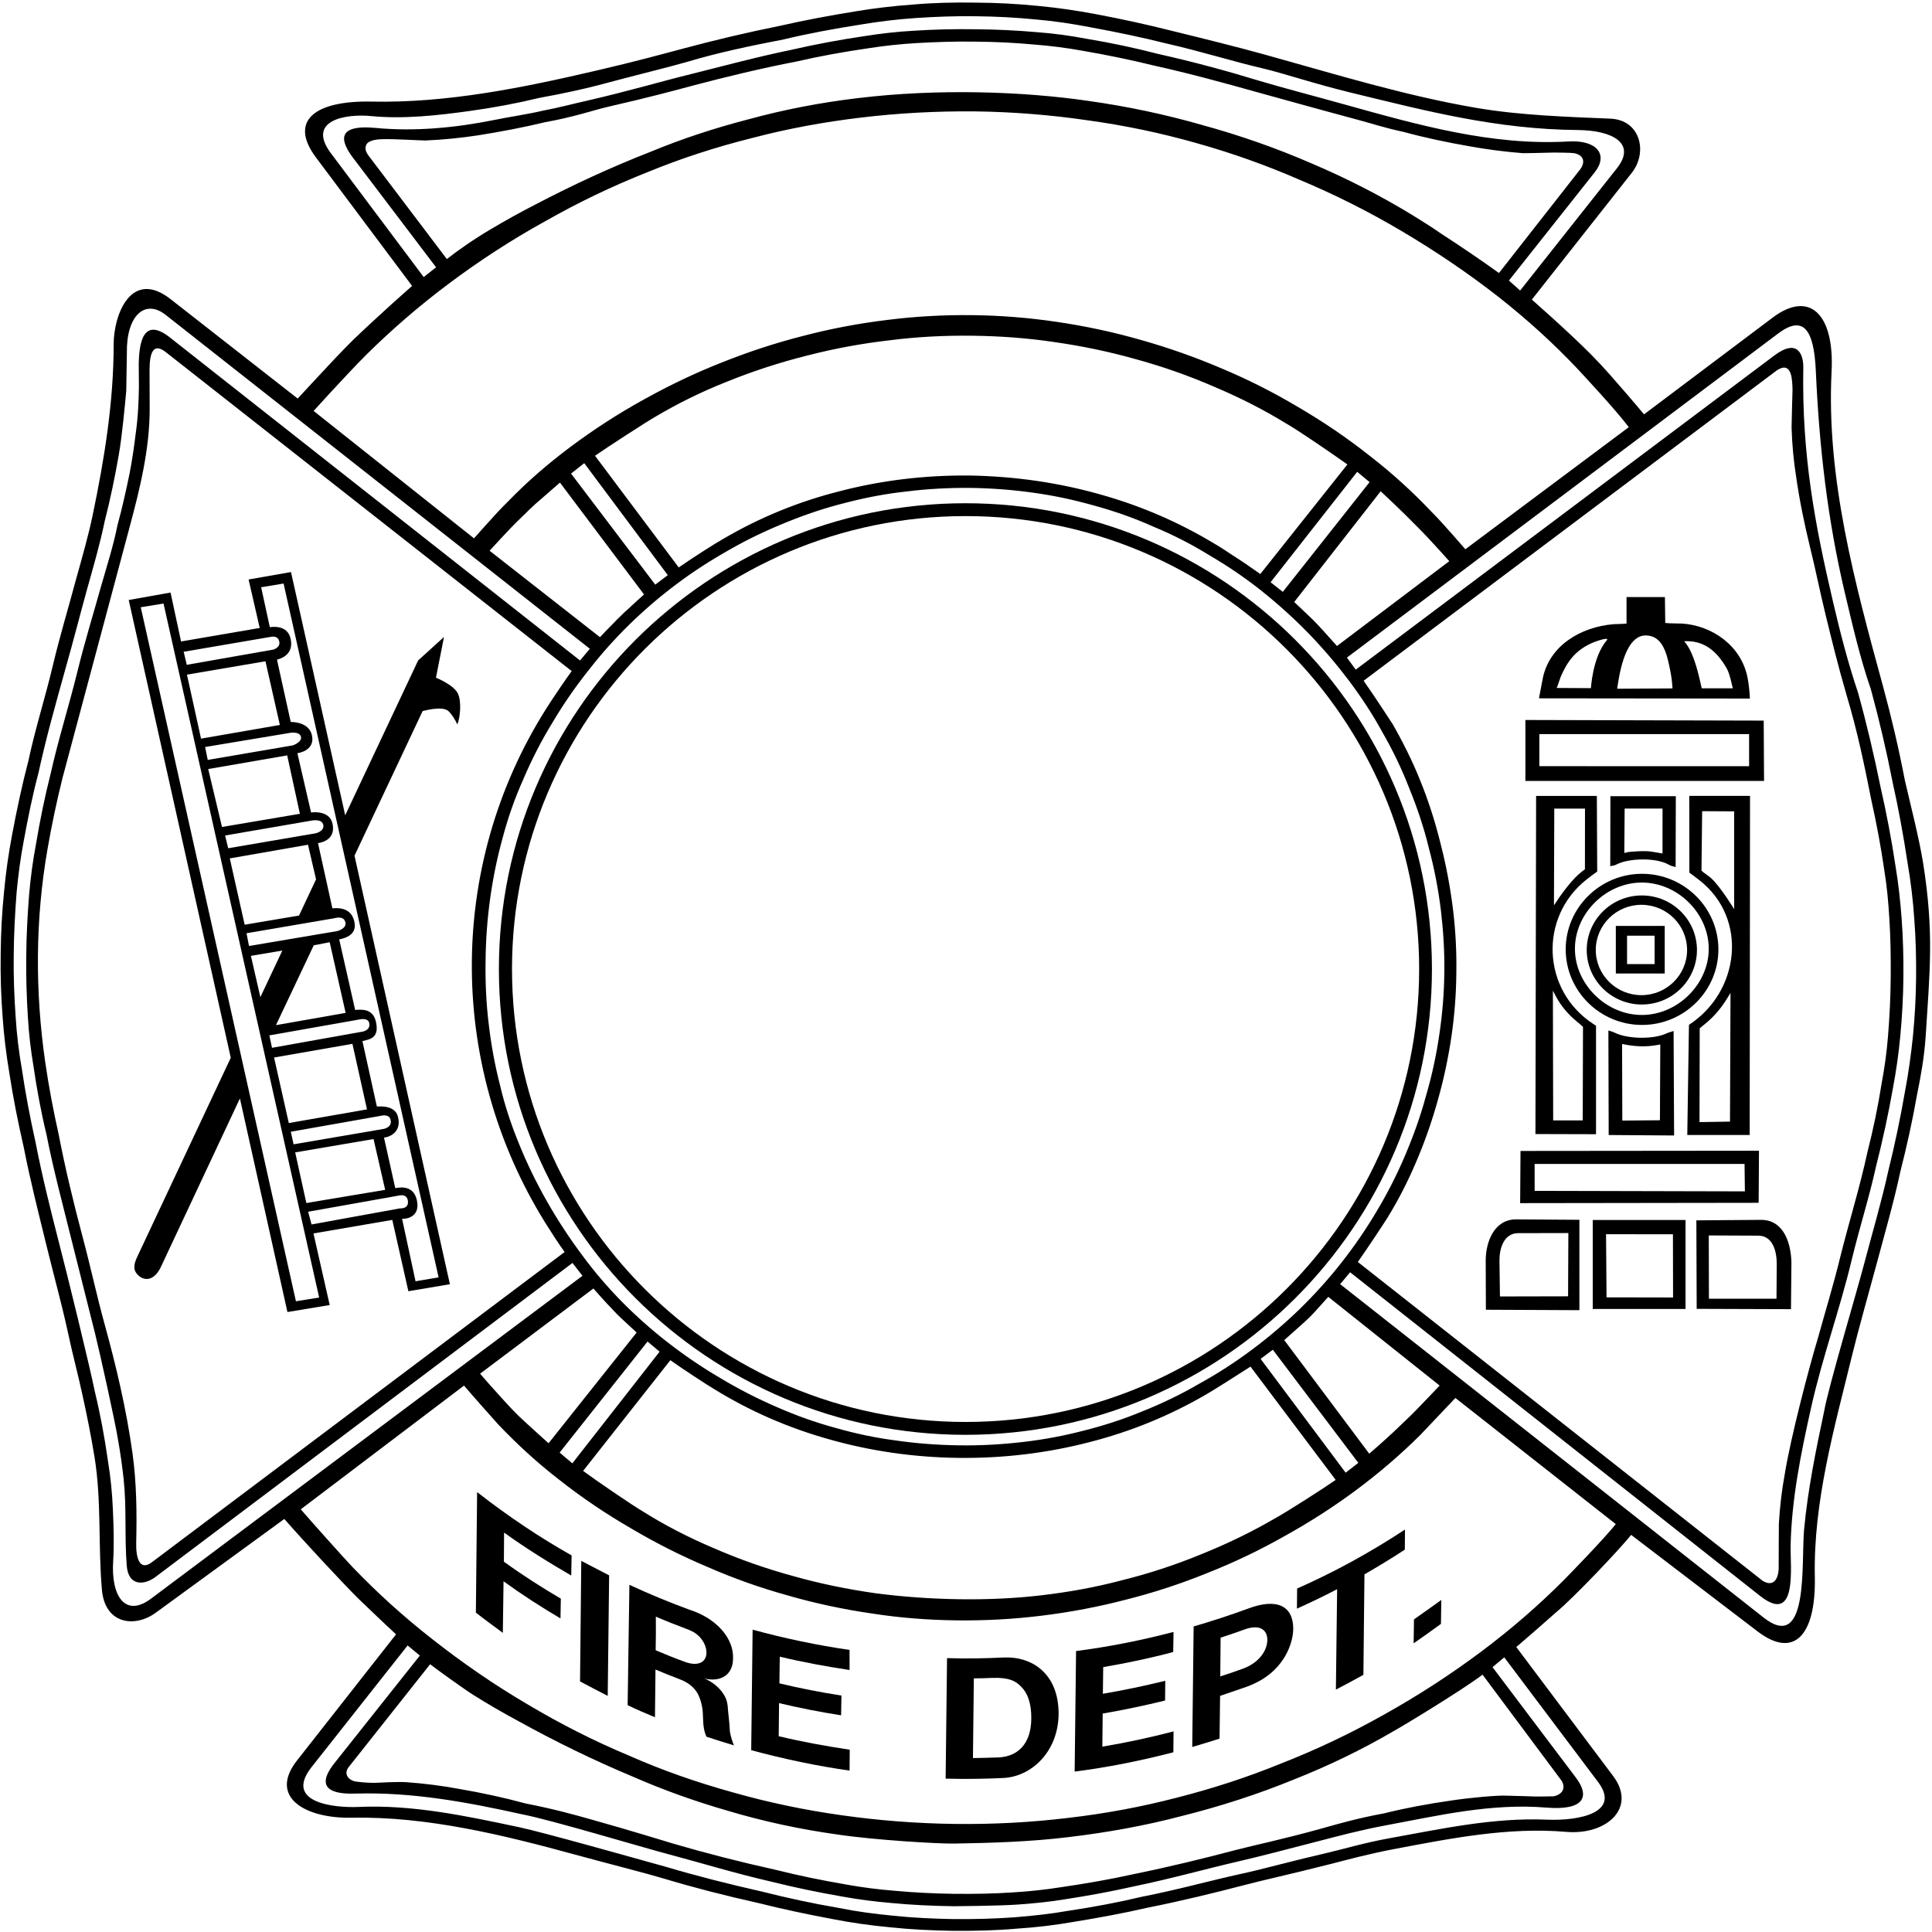 <?xml version="1.0" encoding="UTF-8"?>
<svg xmlns="http://www.w3.org/2000/svg" xmlns:xlink="http://www.w3.org/1999/xlink" width="551pt" height="551pt" viewBox="0 0 551 551" version="1.1">
<g id="surface1">
<path style=" stroke:none;fill-rule:nonzero;fill:rgb(0%,0%,0%);fill-opacity:1;" d="M 548.488 246.25 C 547.301 238.914 544.91 229.711 543.246 222.473 C 541.508 213.441 539.441 204.562 537.012 195.664 C 529.039 166.465 520.812 136.484 522.363 105.91 C 523.188 89.508 516.051 82.688 505.57 90.574 L 468.871 118.172 C 465.621 114.273 462.273 110.418 458.93 106.617 C 455.562 102.797 451.949 99.227 448.238 95.75 C 444.527 92.273 440.723 88.84 436.879 85.438 L 465.395 49.27 C 469.965 43.484 467.918 34.184 459.254 33.84 C 447.242 33.324 433.645 32.926 421.023 30.766 C 400.582 27.27 380.73 21.121 360.766 15.586 C 352.504 13.293 344.125 11.23 333.57 8.633 C 326.973 6.973 319.914 5.426 312.305 3.992 C 307.18 3.039 301.766 2.219 296.219 1.703 C 290.406 1.109 284.438 0.785 278.262 0.746 C 272.16 0.652 266.156 0.785 260.344 1.301 C 254.738 1.703 249.289 2.352 244.164 3.211 C 236.457 4.449 229.227 5.824 222.57 7.336 C 212.723 9.32 203.602 11.516 195.359 13.715 C 188.438 15.547 182.066 17.34 170.094 20.129 C 149.039 25.035 127.484 29.43 105.973 28.973 C 89.773 28.645 82.277 34.434 90.117 44.914 L 117.523 81.543 C 113.715 84.887 109.969 88.285 106.258 91.723 C 104.363 93.461 102.586 95.16 100.715 96.934 C 98.914 98.73 97.137 100.562 95.395 102.395 C 91.855 106.16 88.379 109.922 84.898 113.664 L 48.637 85.305 C 37.469 76.578 32.418 89.66 32.418 98.176 C 32.418 114.637 29.781 130.906 26.414 146.984 C 25.172 152.906 23.488 158.77 21.824 164.727 C 19.492 173.434 17.062 181.418 15.094 189.703 C 12.93 198.871 10.062 207.715 8.133 216.84 C 6.297 223.848 4.785 230.953 3.445 238.094 C 2.453 243.367 1.668 248.73 1.172 254.191 C 0.559 260.055 0.254 266.051 0.195 272.066 C 0.102 278.16 0.293 284.117 0.75 290.074 C 1.113 295.48 1.801 300.848 2.68 306.117 C 3.773 313.258 5.188 320.324 6.793 327.293 C 8.59 336.555 10.926 345.664 13.16 354.832 C 15.457 364.227 17.484 371.387 19.32 379.77 C 20.602 385.902 22.285 392.09 23.527 397.875 C 24.809 403.738 25.992 409.602 26.969 415.613 C 28.996 428.121 27.945 440.879 29.074 453.465 C 29.953 463.223 38.445 464.293 44.371 459.977 L 81.09 433.203 C 86.605 439.527 97.48 451.199 101.992 455.719 C 105.664 459.23 109.281 462.727 112.953 466.105 L 84.707 502.082 C 76.539 512.473 86.922 518.676 100.348 518.41 C 121.844 517.988 143.801 523.395 164.09 528.953 C 175.336 532.008 183.676 534.082 189.355 535.77 C 197.559 538.25 206.586 540.582 216.527 542.797 C 223.031 544.438 230.125 545.949 237.797 547.379 C 242.883 548.371 248.293 549.137 253.82 549.652 C 259.691 550.281 265.754 550.57 271.836 550.664 C 277.977 550.703 284.039 550.57 289.852 550.055 C 295.453 549.691 300.809 549.059 305.992 548.145 C 313.508 546.922 320.562 545.621 327.066 544.113 C 337.145 542.109 346.27 539.855 354.566 537.699 C 360.074 536.227 367.398 534.68 379.504 531.605 C 384.133 530.422 390.141 528.762 397.598 527.348 C 413.777 524.293 430.129 521.027 446.652 522.441 C 458.203 523.434 466.883 515.602 460.074 506.531 L 432.441 469.734 C 436.324 466.391 440.188 463.051 443.992 459.652 C 448.637 455.84 461.633 442.18 465.203 437.746 L 501.27 465.285 C 511.617 473.191 517.926 466.469 517.582 449.703 C 517.145 428.16 523.148 407.289 528.215 386.512 C 530.109 378.758 532.711 369.727 535.102 360.848 C 537.473 351.949 540.055 343.105 541.965 334.168 C 543.801 326.969 545.406 319.73 546.688 312.438 C 547.801 306.996 548.754 301.703 549.176 295.844 C 550.418 276.402 551.566 265.859 548.488 246.25 Z M 94.395 43.734 C 87.289 34.277 98.609 32.406 105.758 33.098 C 115.062 34.008 124.734 32.938 134.129 31.629 C 141.004 30.672 147.559 29.434 153.789 27.922 C 160.664 26.684 166.578 25.352 170.426 24.352 C 182.066 21.227 190.227 19.301 196.094 17.609 C 204.344 15.129 213.555 13.156 223.5 11.242 C 230.375 9.586 237.754 8.211 245.684 6.969 C 250.586 6.148 255.812 5.504 261.172 5.145 C 266.719 4.773 272.445 4.547 278.27 4.637 C 284.133 4.684 289.863 5.008 295.41 5.551 C 300.77 6.012 305.859 6.789 310.809 7.746 C 318.691 9.18 325.977 10.734 332.762 12.426 C 342.66 14.68 351.598 17.52 360.031 19.48 C 366.309 20.957 374.469 23.797 385.422 26.457 C 406.688 31.617 426.715 36.895 450.09 37.086 C 459.484 37.176 466.91 40.68 461.137 47.996 L 433.543 82.855 L 430.336 80.016 L 454.809 49.133 C 458.797 44.086 455.406 39.867 447.34 40.344 C 425.477 41.617 404.441 35.633 383.633 29.84 C 372.953 26.863 365.438 24.934 359.066 23.02 C 350.223 20.316 340.645 17.699 330.242 15.367 C 323.871 13.711 317.039 12.246 309.848 11.051 C 305.309 10.184 300.633 9.539 295.773 9.18 C 290.047 8.672 284.18 8.391 278.223 8.344 C 272.266 8.254 266.352 8.391 260.668 8.762 C 255.766 9.031 251.043 9.586 246.461 10.316 C 239.266 11.375 232.48 12.66 226.066 14.129 C 215.617 16.281 206.039 18.895 197.055 21.137 C 188.941 23.109 179.457 25.949 167.492 28.699 C 163.551 29.566 159.383 30.719 154.707 31.586 C 150.535 32.59 145.77 33.23 141.051 34.199 C 129.73 36.488 118.133 37.535 107.18 36.488 C 95.402 35.383 97.328 40.578 100.719 45.055 L 124.367 76.23 L 120.84 79.016 Z M 427.496 77.867 C 422.223 74.07 416.68 70.309 410.949 66.598 C 408.289 64.727 405.449 62.98 402.562 61.191 C 393.578 55.738 384.137 50.883 374.191 46.664 C 364.203 42.309 353.66 38.598 342.57 35.574 C 332.348 32.645 321.578 30.348 310.441 28.785 C 291.758 26.043 267.355 25.246 244.855 27.961 C 233.902 29.25 223.363 31.312 213.324 34.062 C 203.656 36.578 194.441 39.602 185.688 43.23 C 174.184 47.723 163.23 52.809 152.734 58.309 C 148.336 60.547 144.074 62.938 139.996 65.359 C 135.539 67.949 130.289 71.613 127.438 73.883 L 105.027 44.273 C 104.242 43.152 103.977 42.223 104.523 41.168 C 105.305 39.836 108.09 39.703 109.195 39.695 C 111.801 39.57 120.746 40.109 121.434 40.066 C 126.566 39.836 131.562 39.328 136.328 38.598 C 143.02 37.539 149.438 36.301 155.484 34.844 C 163.551 33.414 169.328 31.406 173.27 30.488 C 185.688 27.645 192.195 25.855 198.02 24.301 C 206.91 21.965 216.672 19.574 227.305 17.512 C 233.676 16.043 240.457 14.805 247.699 13.758 C 252.098 13.07 256.68 12.562 261.402 12.289 C 266.855 11.973 272.492 11.781 278.176 11.879 C 283.859 11.918 289.496 12.195 294.949 12.703 C 299.672 13.07 304.254 13.664 308.562 14.445 C 315.805 15.684 322.586 17.102 328.957 18.664 C 339.496 21.004 349.121 23.656 358.105 26.172 C 364.156 27.82 372.543 30.211 387.715 34.293 C 390.969 35.16 395.137 36.535 400.363 37.633 C 406.23 39.242 412.461 40.562 419.062 41.715 C 423.875 42.586 429.008 43.27 434.277 43.684 C 434.918 43.727 443.215 43.504 443.215 43.504 C 443.629 43.504 448.168 43.543 448.902 43.68 C 451.695 44.219 452.195 46.184 450.684 48.273 Z M 99.391 106.43 C 101.039 104.68 102.734 102.898 104.43 101.203 C 111.762 93.961 119.555 87.227 127.805 81.043 C 136.605 74.434 145.816 68.434 155.531 63.074 C 164.789 57.805 174.508 53.129 184.68 49.094 C 194.168 45.195 204.16 41.938 214.609 39.332 C 224.555 36.715 234.91 34.793 245.727 33.512 C 256.133 32.27 266.949 31.672 277.945 31.766 C 288.902 31.902 299.719 32.781 310.027 34.289 C 320.801 35.754 331.156 37.961 341.012 40.75 C 351.367 43.641 361.223 47.172 370.57 51.242 C 380.746 55.508 390.465 60.41 399.676 65.863 C 409.391 71.602 418.648 77.875 427.402 84.699 C 435.379 90.988 442.938 97.812 449.906 105.195 C 451.555 106.98 460.703 116.75 464.527 121.828 L 417.914 156.645 C 415.762 154.176 413.652 151.754 411.453 149.328 C 410.398 148.129 409.254 146.984 408.152 145.844 C 402.746 140.16 396.973 134.891 390.738 130.078 C 384.23 124.902 377.262 120.18 369.93 115.918 C 363.055 111.836 355.812 108.168 348.254 105.012 C 340.918 101.891 333.312 99.184 325.336 96.941 C 317.637 94.734 309.617 92.996 301.184 91.766 C 293.438 90.621 285.418 89.969 277.262 89.879 C 269.055 89.785 261.035 90.242 253.289 91.215 C 244.902 92.223 236.746 93.777 229.047 95.801 C 220.98 97.855 213.371 100.383 206.039 103.309 C 198.293 106.34 190.961 109.871 183.945 113.758 C 176.43 117.883 169.281 122.512 162.496 127.598 C 156.312 132.23 150.488 137.27 145.129 142.77 C 143.938 143.922 142.836 145.109 141.738 146.254 C 139.492 148.688 137.383 151.066 135.184 153.535 L 89.445 117.195 C 92.699 113.574 96.043 110.008 99.391 106.43 Z M 512.277 136.121 C 513.238 142.859 514.617 149.457 516.215 156.059 C 517.594 161.512 519.012 168.613 520.566 174.984 C 522.355 182.316 524.148 189.695 526.711 198.496 C 529.645 208.258 531.75 218.297 533.719 228.285 C 535.191 234.887 536.434 241.488 537.395 248.18 C 538.125 252.625 538.539 257.07 538.812 261.605 C 539.184 267.199 539.27 272.883 539.227 278.562 C 539.184 284.293 538.91 289.977 538.445 295.613 C 538.086 300.105 537.48 304.504 536.652 308.902 C 535.605 315.551 534.23 322.148 532.578 328.613 C 530.426 338.602 527.355 348.41 524.879 358.312 C 522.867 366.605 520.621 373.801 518.461 381.641 C 515.871 390.195 510.699 409.957 509.023 420.32 C 508.156 424.996 507.605 429.715 507.328 434.527 C 507.328 434.848 507.25 444.965 507.277 447.039 C 507.25 450.535 505.66 452.656 502.703 450.844 L 387.25 359.914 C 390.02 355.984 394.906 348.594 395.773 347.172 C 398.844 342.18 401.504 336.953 403.789 331.59 C 406.312 325.727 408.418 319.719 410.125 313.531 C 411.816 307.574 413.102 301.434 414.012 295.156 C 414.836 289.336 415.305 283.379 415.344 277.328 C 415.441 271.324 415.113 265.41 414.422 259.59 C 413.648 253.312 412.508 247.078 410.938 240.98 C 409.383 234.613 407.414 228.379 404.945 222.375 C 402.902 217.203 399.77 210.98 396.965 206.145 C 397.254 206.723 392.746 199.602 388.902 194.145 L 506.727 105.645 C 511.359 102.562 511.098 109.191 511.227 111.051 C 511.227 111.051 510.965 119.801 510.953 121.961 C 511.09 126.816 511.547 131.492 512.277 136.121 Z M 394.266 208.855 C 397.199 213.941 399.766 219.258 401.875 224.711 C 404.164 230.305 406.09 235.988 407.512 241.898 C 409.07 247.719 410.215 253.68 410.949 259.727 C 411.637 265.504 412.004 271.367 411.91 277.328 C 411.867 283.238 411.363 289.105 410.535 294.742 C 409.664 300.84 408.383 306.75 406.688 312.523 C 405.129 318.348 403.066 324.027 400.73 329.527 C 398.438 334.938 395.734 340.254 392.711 345.297 C 389.684 350.426 386.293 355.379 382.578 360.098 C 378.914 364.773 374.926 369.172 370.664 373.344 C 366.445 377.422 362.004 381.227 357.281 384.754 C 352.469 388.375 347.383 391.676 342.066 394.609 C 336.887 397.633 331.387 400.293 325.613 402.586 C 320.34 404.781 314.797 406.57 308.977 408.035 C 303.52 409.457 297.746 410.559 291.789 411.246 C 285.922 411.934 279.781 412.301 273.547 412.207 C 267.312 412.117 261.172 411.656 255.262 410.785 C 249.301 410.008 243.664 408.77 238.211 407.211 C 232.48 405.652 227.027 403.684 221.895 401.438 C 216.121 398.965 210.668 396.168 205.488 393.051 C 200.078 389.887 194.992 386.406 190.18 382.648 C 185.645 379.117 181.336 375.27 177.258 371.145 C 173.27 367.062 169.512 362.711 166.117 358.082 C 162.406 353.133 159.016 347.953 155.945 342.547 C 152.922 337.227 150.262 331.773 147.969 326.09 C 145.77 320.73 143.938 315.184 142.605 309.5 C 141.141 303.816 140.086 298.043 139.398 292.176 C 138.664 286.266 138.391 280.262 138.484 274.164 C 138.527 268.023 138.988 262.02 139.812 256.105 C 140.637 250.242 141.828 244.422 143.387 238.828 C 144.898 233.145 146.824 227.645 149.207 222.328 C 151.59 216.738 154.34 211.328 157.547 206.105 C 160.664 200.836 164.148 195.793 167.996 190.98 C 171.527 186.441 175.379 182.137 179.504 178.102 C 183.719 173.977 188.211 170.129 192.93 166.598 C 197.742 162.977 202.875 159.68 208.191 156.699 C 213.371 153.719 218.824 151.152 224.508 148.863 C 229.824 146.707 235.371 144.828 241.281 143.363 C 246.781 141.941 252.602 140.797 258.699 140.152 C 264.52 139.422 270.566 139.102 276.711 139.145 C 282.852 139.238 288.902 139.695 294.676 140.52 C 300.727 141.344 306.547 142.629 312.047 144.188 C 317.91 145.789 323.504 147.762 328.82 150.145 C 334.457 152.48 339.773 155.188 344.816 158.305 C 349.992 161.328 354.945 164.672 359.574 168.34 C 364.293 172.098 368.738 176.086 372.91 180.348 C 377.078 184.609 380.977 189.191 384.598 193.961 C 388.172 198.727 391.426 203.629 394.266 208.855 Z M 184.68 382.602 L 188.117 385.488 L 163.23 417.34 L 159.609 414.27 Z M 156.449 411.609 C 154.109 409.551 151.82 407.398 149.48 405.285 C 147.188 403.215 145.086 400.941 143.02 398.645 C 140.957 396.352 138.895 394.105 136.922 391.77 L 169.234 367.477 C 170.473 368.852 171.664 370.227 172.902 371.559 C 174.277 372.977 175.586 374.465 177.023 375.82 C 178.539 377.238 180.004 378.613 181.562 380.035 Z M 191.188 387.922 C 193.754 389.801 202.141 395.301 203.609 396.125 C 213.691 402.359 224.738 407.219 236.562 410.516 C 248.203 413.812 260.621 415.648 273.504 415.785 C 286.379 415.926 298.801 414.367 310.531 411.34 C 322.449 408.316 333.586 403.73 343.852 397.773 C 345.363 396.949 353.289 391.922 356.641 389.754 L 380.93 422.066 C 377.219 424.633 367.477 430.91 363.422 433.152 C 356.777 437.008 349.766 440.395 342.434 443.332 C 335.191 446.309 327.676 448.785 319.699 450.758 C 312.41 452.68 304.668 454.098 296.645 455.016 C 282.738 456.637 265.766 456.504 249.578 454.375 C 241.559 453.23 233.812 451.625 226.48 449.566 C 218.367 447.359 210.715 444.66 203.379 441.453 C 196.277 438.426 189.586 434.992 183.262 431.004 C 180.359 429.316 169.879 422.16 166.301 419.496 Z M 359.523 387.551 L 363.008 384.941 L 387.391 417.203 L 383.77 420 Z M 366.262 382.191 C 367.82 380.859 369.336 379.441 370.891 378.066 C 372.359 376.77 373.797 375.441 375.109 373.984 C 376.344 372.609 377.582 371.234 378.82 369.859 L 410.582 395.16 C 408.52 397.359 406.367 399.559 404.258 401.758 C 402.102 404.004 399.797 406.098 397.566 408.27 C 395.273 410.422 392.891 412.531 390.508 414.59 Z M 37.785 414.453 C 36.059 401.988 33.156 389.703 29.809 377.559 C 27.52 369.266 25.965 361.793 23.527 352.629 C 20.965 343.004 18.625 333.332 16.75 323.617 C 15.234 316.832 13.91 309.91 12.902 302.945 C 9.992 282.781 10.043 262.293 13.539 242.219 C 14.734 235.344 16.156 228.562 17.852 221.777 C 24.207 198.039 30.562 174.254 36.914 150.512 C 39.895 139.422 42.688 128.145 42.688 116.598 C 42.68 112.93 42.648 109.445 42.648 105.645 C 42.648 100.328 43.824 97.715 47.277 100.418 L 163.047 191.395 C 161.023 194.188 159.098 197.031 157.223 199.871 C 127.543 244.832 127.078 302.945 155.484 348.688 C 157.223 351.48 159.055 354.324 161.023 357.074 L 43.336 445.527 C 39.703 448.277 38.75 444.062 38.844 440.027 C 39.047 431.504 38.961 422.934 37.785 414.453 Z M 359.434 163.711 C 356.73 161.785 353.934 159.863 350.957 157.988 C 349.582 157.07 348.16 156.102 346.648 155.234 C 336.52 149.094 325.566 144.281 313.695 140.984 C 302.008 137.684 289.633 135.852 276.754 135.621 C 276.711 135.621 276.617 135.621 276.527 135.621 C 263.648 135.484 251.137 137.039 239.402 140.113 C 227.578 143.09 216.531 147.676 206.359 153.633 C 204.293 154.77 197.785 158.906 193.57 161.832 L 169.695 129.984 C 173.359 127.414 184.863 119.992 186.836 118.895 C 193.25 115.09 200.035 111.738 207.094 108.945 C 214.516 105.922 222.355 103.355 230.465 101.336 C 237.98 99.414 245.773 97.949 253.887 97.031 C 261.449 96.066 269.285 95.652 277.215 95.746 C 285.281 95.836 293.117 96.43 300.543 97.535 C 308.652 98.68 316.445 100.328 323.777 102.395 C 331.844 104.594 339.406 107.293 346.648 110.457 C 353.797 113.484 360.629 116.965 367.09 120.953 C 370.262 122.719 380.609 129.848 384.273 132.457 Z M 387.07 134.562 L 390.602 137.496 L 365.852 168.797 L 362.367 166.051 Z M 190.453 164.031 L 186.879 166.734 L 162.863 135.066 L 166.621 132.09 Z M 183.672 169.535 C 182.203 170.906 180.691 172.191 179.273 173.566 C 178.539 174.207 177.805 174.848 177.117 175.582 C 176.383 176.223 175.742 176.91 175.102 177.598 C 173.77 178.926 172.398 180.348 171.113 181.723 L 139.629 157.066 C 141.734 154.773 143.801 152.527 145.953 150.285 C 147.008 149.23 148.105 148.086 149.254 147.031 C 150.352 145.93 151.453 144.875 152.598 143.82 C 154.98 141.758 157.316 139.695 159.699 137.633 Z M 377.445 179.938 C 376.148 178.5 374.824 177.09 373.414 175.766 C 371.945 174.391 370.527 173.016 369.105 171.688 L 393.762 140.109 C 396.055 142.262 398.348 144.418 400.637 146.66 C 402.805 148.863 405.027 151.012 407.145 153.262 C 409.254 155.508 411.27 157.754 413.332 160.047 L 381.297 184.242 C 380.012 182.777 378.73 181.359 377.445 179.938 Z M 43.012 455.977 C 35.754 461.387 31.555 455.289 32.289 444.977 C 32.574 440.484 32.402 435.398 32.199 430.586 C 32.008 425.957 31.555 421.375 30.824 416.883 C 29.852 410.055 28.621 403.363 27.02 396.762 C 25.602 389.664 19.039 362.895 16.836 354.461 C 14.363 344.836 11.984 335.305 10.098 325.586 C 8.586 318.758 7.266 311.93 6.25 304.965 C 5.379 300.059 4.781 295.109 4.465 290.023 C 4.059 284.203 3.824 278.336 3.914 272.379 C 3.957 266.371 4.285 260.414 4.738 254.504 C 5.199 249.555 5.844 244.695 6.758 239.883 C 7.953 233.375 9.273 226.82 10.98 220.402 C 13.125 210.461 15.922 200.605 18.676 190.703 C 21.059 182.316 22.797 175.398 24.863 167.93 C 26.691 161.422 28.531 155.094 29.852 148.68 C 31.465 142.398 32.785 136.027 33.895 129.613 C 34.762 124.801 35.68 115.16 36.004 111.508 C 36.047 109.078 36.184 101.793 36.184 100.648 C 36.004 90.059 41.32 85.156 47.223 89.785 L 168.215 185.023 L 165.426 188.367 L 48.285 96.109 C 40.984 90.492 39.66 97.391 39.57 103.902 C 39.617 106.055 39.57 108.254 39.617 110.41 C 39.57 112.52 39.527 114.578 39.391 116.734 C 39.254 119.023 39.027 121.363 38.703 123.656 C 38.238 127.461 37.695 131.219 36.965 134.977 C 35.949 139.926 34.852 144.875 33.52 149.73 C 32.336 155.645 30.496 161.371 28.801 167.285 C 26.828 174.391 24.172 182.961 22.02 191.762 C 19.637 201.43 16.613 210.918 14.457 220.586 C 12.762 227.277 11.387 234.016 10.246 240.844 C 9.375 245.473 8.73 250.195 8.316 255.008 C 7.863 260.734 7.535 266.602 7.492 272.422 C 7.402 278.383 7.582 284.293 7.953 290.113 C 8.227 294.836 8.777 299.508 9.555 304.137 C 10.516 310.691 11.715 317.199 13.27 323.617 C 15.234 333.652 17.898 343.508 20.371 353.496 C 22.617 362.48 24.816 371.145 27.109 380.309 C 28.395 385.441 32.832 405.426 33.609 410.328 C 34.301 414.18 34.852 418.027 35.27 421.926 C 36.141 430.082 35.496 438.285 36.141 446.488 C 36.602 452.539 41.254 452.082 44.344 449.742 L 163.273 360.188 L 166.117 363.855 Z M 455.773 508.23 C 462.281 516.887 450.641 519.363 441.016 518.961 C 425.98 518.328 411.18 521.562 396.469 524.223 C 388.859 525.598 382.902 527.434 378.273 528.484 C 366.996 531.098 360.031 533.117 354.027 534.402 C 345.363 536.281 336.016 538.93 325.656 540.949 C 319.105 542.516 312.09 543.844 304.484 544.984 C 299.625 545.84 294.539 546.395 289.27 546.809 C 283.723 547.215 277.945 547.363 272.129 547.316 C 272.082 547.316 271.988 547.316 271.941 547.316 C 266.078 547.215 260.301 546.945 254.711 546.348 C 249.395 545.84 244.262 545.164 239.355 544.16 C 231.566 542.832 224.277 541.23 217.539 539.527 C 207.598 537.285 198.477 534.953 190.133 532.473 C 181.555 530.102 154.98 522.578 148.062 521.113 C 132.984 517.922 117.766 514.645 102.277 515.332 C 95.449 515.645 80.781 514.18 88.895 503.922 L 116.254 469.277 L 119.738 472.164 L 95.402 502.82 C 88.848 511.07 96.641 511.711 101.59 511.52 C 117.902 511.07 133.488 514.023 149.117 517.484 C 157.422 519.098 182.754 526.746 191.098 528.945 C 200.078 531.324 209.613 534.266 219.973 536.645 C 226.387 538.242 233.172 539.676 240.273 540.902 C 244.812 541.738 249.484 542.324 254.344 542.742 C 260.074 543.293 265.984 543.562 271.988 543.652 C 272.082 543.652 284.133 543.562 289.816 543.203 C 294.586 542.875 299.215 542.426 303.656 541.684 C 310.488 540.633 316.996 539.438 323.047 538.062 C 333.953 535.82 343.809 533.027 353.156 530.871 C 359.848 529.316 366.629 527.523 376.395 525 C 381.527 523.672 387.758 521.98 395.367 520.559 C 410.445 517.742 425.34 514.227 441.062 515.523 C 451.602 516.379 453.617 512.535 449.449 506.988 L 425.66 475.465 L 429.008 472.668 Z M 122.672 474.633 C 124.266 475.918 132.953 482.148 135 483.395 C 139.078 485.953 143.25 488.383 147.695 490.773 C 158.191 496.586 169.145 501.957 180.648 506.766 C 189.219 510.516 198.199 513.73 207.598 516.438 C 217.586 519.418 228.035 521.699 238.945 523.211 C 249.395 524.777 267.621 525.859 272.172 525.781 C 283.402 525.594 294.125 525.23 304.621 523.953 C 315.852 522.621 326.664 520.656 336.934 517.949 C 348.113 515.148 358.746 511.711 368.922 507.547 C 378.914 503.605 388.445 498.973 397.477 493.699 C 400.453 492.051 417.074 481.965 422.82 477.609 L 445.367 507.863 C 446.766 510.223 445.23 511.902 443.078 512.305 C 442.617 512.355 437.715 512.355 437.715 512.355 C 437.715 512.355 430.977 512.125 429.879 512.125 C 427.152 511.934 418.695 512.77 413.93 513.496 C 407.191 514.461 400.773 515.656 394.727 517.164 C 386.98 518.582 381.203 520.285 376.941 521.48 C 365.027 524.777 358.016 526.152 352.238 527.664 C 343.211 530.043 333.496 532.43 322.906 534.586 C 316.492 536.004 309.66 537.199 302.469 538.242 C 298.113 538.93 293.574 539.426 288.902 539.703 C 283.492 540.074 277.945 540.168 272.309 540.113 C 272.219 540.113 272.129 540.113 272.035 540.113 C 266.352 540.031 260.668 539.758 255.215 539.246 C 250.539 538.879 245.957 538.285 241.648 537.516 C 234.453 536.277 227.715 534.902 221.344 533.297 C 210.805 530.961 201.043 528.445 192.152 525.836 C 187.156 524.363 180.738 522.305 168.137 518.773 C 164.238 517.672 158.055 515.93 149.805 514.324 C 143.754 512.672 137.43 511.301 130.738 510.156 C 126.016 509.281 121.066 508.648 115.934 508.277 C 113.523 508.09 107.043 508.457 107.043 508.457 C 105.438 508.488 103.578 508.355 101.816 508.141 C 99.602 507.957 97.609 505.969 99.664 503.688 Z M 445.781 450.855 C 438.539 458.09 430.746 464.824 422.453 471.02 C 413.699 477.566 404.395 483.613 394.68 489.02 C 385.375 494.258 375.613 498.93 365.438 502.91 C 355.906 506.809 345.961 510.066 335.512 512.719 C 325.613 515.289 315.207 517.254 304.391 518.488 C 294.078 519.723 283.309 520.32 272.266 520.18 C 261.266 520.043 250.449 519.176 240.09 517.711 C 229.32 516.203 218.961 514.008 209.109 511.207 C 198.66 508.316 188.758 504.84 179.316 500.668 C 169.234 496.449 159.656 491.547 150.488 486.094 C 140.957 480.504 131.93 474.266 123.359 467.531 C 115.199 461.164 107.547 454.238 100.398 446.773 C 98.703 445.023 88.938 434.121 85.777 430.449 L 132.34 395.164 C 134.449 397.691 140.957 404.973 142.059 406.207 C 147.375 411.797 153.059 417.031 159.199 421.797 C 165.797 427.023 172.855 431.789 180.234 436.039 C 187.156 440.121 194.398 443.789 202.051 447.004 C 209.246 450.156 216.898 452.867 224.828 455.062 C 232.48 457.266 240.551 459.004 248.938 460.203 C 256.637 461.395 264.703 462.035 272.906 462.125 C 281.246 462.215 289.223 461.758 296.969 460.801 C 305.355 459.781 313.422 458.227 321.121 456.215 C 329.141 454.191 336.797 451.676 344.129 448.695 C 351.828 445.664 359.113 442.191 366.078 438.246 C 373.461 434.164 380.562 429.629 387.211 424.633 C 393.531 419.91 399.492 414.781 405.082 409.234 C 406.184 408.047 412.875 401.027 415.074 398.695 L 460.812 434.668 C 457.789 438.523 447.922 448.703 445.781 450.855 Z M 545.598 295.199 C 545.043 300.609 544.309 305.973 543.305 311.242 C 541.973 318.941 540.371 326.551 538.496 334.113 C 536.566 342.91 533.961 351.617 531.668 360.371 C 529.32 369.266 521.441 395.633 520.246 402.445 C 517.875 413.629 515.586 424.812 514.523 436.18 C 513.645 445.617 516.035 471.652 502.934 461.293 L 382.207 366.238 L 385.051 362.848 L 501.914 455.105 C 512.785 463.723 510.539 446.719 510.676 440.715 C 510.98 427.379 513.645 414.316 516.543 401.348 C 519.715 387.184 524.703 373.48 528.09 359.363 C 530.246 350.383 533.078 341.582 535.055 332.598 C 536.93 325.219 538.543 317.797 539.863 310.324 C 540.789 305.375 541.523 300.336 541.973 295.293 C 542.48 289.84 542.797 284.293 542.844 278.656 C 542.887 273.062 542.754 267.562 542.348 262.109 C 541.973 257.023 541.422 251.938 540.598 247.031 C 539.457 239.469 538.035 231.953 536.34 224.527 C 534.504 215.5 532.391 206.52 529.918 197.578 C 526.984 188.871 524.738 180.074 522.73 171.457 C 517.629 149.594 513.836 129.887 514.297 104.773 C 514.344 101.379 512.828 96.293 506.047 101.379 L 386.652 190.98 L 384.137 187.543 L 507.141 95.102 C 514.172 89.832 517.324 93.68 517.863 105.734 C 518.836 127.504 521.219 148.219 526.113 168.938 C 528.316 178.238 530.426 187.496 533.59 196.664 C 535.969 205.418 538.035 214.219 539.773 223.109 C 541.465 230.715 542.887 238.461 544.039 246.16 C 544.953 251.434 545.598 256.793 545.957 262.246 C 546.375 267.703 546.512 273.156 546.465 278.703 C 546.422 284.293 546.105 289.793 545.598 295.199 "/>
<path style=" stroke:none;fill-rule:nonzero;fill:rgb(0%,0%,0%);fill-opacity:1;" d="M 275.336 143.523 C 201.93 143.523 142.285 203.07 142.285 276.363 C 142.285 349.656 201.93 409.207 275.336 409.207 C 348.738 409.207 408.383 349.656 408.383 276.363 C 408.383 203.07 348.738 143.523 275.336 143.523 Z M 275.379 405.539 C 204.016 405.539 146.023 347.629 146.023 276.363 C 146.023 205.102 204.016 147.188 275.379 147.188 C 346.746 147.188 404.738 205.102 404.738 276.363 C 404.738 347.629 346.746 405.539 275.379 405.539 "/>
<path style=" stroke:none;fill-rule:nonzero;fill:rgb(0%,0%,0%);fill-opacity:1;" d="M 286.332 472.707 C 280.902 472.98 275.422 473.07 270.094 472.891 L 269.691 507.262 C 275.07 507.398 280.602 507.352 286.078 507.078 C 293.973 506.758 301.766 499.793 301.914 488.883 C 301.965 477.426 294.477 472.383 286.332 472.707 Z M 284.773 501.211 C 282.258 501.305 279.895 501.348 277.484 501.395 L 277.734 478.664 C 279.492 478.664 281.254 478.617 283.012 478.527 C 287.688 478.387 289.75 479.352 291.461 481.277 C 292.969 482.879 294.172 485.629 294.121 490.121 C 294.074 497.684 289.949 500.984 284.773 501.211 "/>
<path style=" stroke:none;fill-rule:nonzero;fill:rgb(0%,0%,0%);fill-opacity:1;" d="M 369.883 458.773 C 373.652 457.078 377.523 455.242 381.344 453.227 L 380.992 481.871 C 383.605 480.543 386.172 479.121 388.836 477.656 L 389.137 449.012 C 392.906 446.812 396.828 444.473 400.648 441.953 L 400.699 436.223 C 390.395 443.008 380.188 448.508 369.934 453.043 L 369.883 458.773 "/>
<path style=" stroke:none;fill-rule:nonzero;fill:rgb(0%,0%,0%);fill-opacity:1;" d="M 207.605 487.508 C 207.504 484.941 206.801 483.703 205.797 482.375 C 204.641 480.91 202.828 479.441 200.867 478.711 C 205.797 479.855 209.113 477.473 209.062 472.891 C 209.266 467.391 204.488 461.57 196.645 459.094 C 190.914 456.984 185.234 454.648 179.504 451.988 C 179.352 463.449 179.152 474.859 179 486.316 C 181.562 487.555 184.18 488.656 186.793 489.754 L 186.941 476.145 C 189.156 477.105 191.418 477.977 193.68 478.848 C 198.801 480.766 199.555 484.008 200.113 486.18 C 200.867 489.297 200.016 492 201.473 495.301 C 204.137 496.172 206.699 496.996 209.316 497.773 C 208.914 496.812 208.359 495.207 208.156 493.742 C 208.059 491.633 207.805 489.57 207.605 487.508 Z M 195.289 473.941 C 192.473 472.934 189.809 471.836 186.992 470.645 C 187.043 467.434 187.094 464.273 187.043 461.062 C 189.91 462.301 192.824 463.449 195.641 464.5 C 197.703 465.281 198.254 465.691 199.109 466.426 C 200.668 467.848 201.523 469.773 201.473 471.375 C 201.473 473.941 199.211 475.41 195.289 473.941 "/>
<path style=" stroke:none;fill-rule:nonzero;fill:rgb(0%,0%,0%);fill-opacity:1;" d="M 356.059 458.727 C 350.828 460.652 345.602 462.348 340.422 463.859 L 340.023 498.234 C 342.586 497.5 345.199 496.676 347.812 495.852 L 347.965 483.66 C 350.527 482.789 353.094 481.918 355.707 481 C 360.984 479.031 364.102 476.098 366.062 473.07 C 367.672 470.598 368.777 467.434 368.828 464.641 C 368.879 457.949 364.152 455.703 356.059 458.727 Z M 354.301 475.961 C 352.238 476.738 350.125 477.426 348.016 478.113 L 348.113 467.066 C 350.379 466.289 352.691 465.555 354.902 464.73 C 359.527 463.035 361.488 465.051 361.438 467.754 C 361.387 470.871 358.926 474.355 354.301 475.961 "/>
<path style=" stroke:none;fill-rule:nonzero;fill:rgb(0%,0%,0%);fill-opacity:1;" d="M 222.184 485.723 C 228.117 487.141 234.047 488.289 239.879 489.203 L 239.98 483.566 C 234.098 482.652 228.168 481.504 222.285 480.086 L 222.387 472.477 C 229.02 474.082 235.656 475.273 242.293 476.281 L 242.293 470.551 C 233.094 469.223 223.895 467.297 214.645 464.777 L 214.242 499.148 C 223.594 501.672 232.941 503.641 242.293 504.969 L 242.344 499.012 C 235.605 498.004 228.82 496.766 222.086 495.164 L 222.184 485.723 "/>
<path style=" stroke:none;fill-rule:nonzero;fill:rgb(0%,0%,0%);fill-opacity:1;" d="M 334.594 471.148 L 334.691 465.418 C 325.441 467.848 316.145 469.68 306.891 470.871 L 306.488 505.246 C 315.891 504.055 325.242 502.176 334.641 499.746 L 334.691 493.789 C 327.906 495.574 321.121 496.996 314.383 498.141 L 314.484 488.699 C 320.363 487.691 326.297 486.453 332.277 484.988 L 332.328 479.352 C 326.398 480.816 320.414 482.055 314.535 483.062 L 314.633 475.457 C 321.27 474.309 327.957 472.934 334.594 471.148 "/>
<path style=" stroke:none;fill-rule:nonzero;fill:rgb(0%,0%,0%);fill-opacity:1;" d="M 135.719 459.918 C 138.281 461.934 140.895 463.812 143.406 465.691 L 143.609 450.98 C 148.988 454.879 154.469 458.406 159.848 461.57 L 159.949 455.93 C 154.57 452.77 149.09 449.285 143.711 445.391 L 143.762 437.094 C 150.145 441.676 156.578 445.664 162.914 449.332 L 163.016 443.602 C 154.016 438.516 145.066 432.559 136.07 425.547 L 135.719 459.918 "/>
<path style=" stroke:none;fill-rule:nonzero;fill:rgb(0%,0%,0%);fill-opacity:1;" d="M 165.426 479.535 C 168.09 480.957 170.707 482.328 173.32 483.66 L 173.723 449.285 C 171.16 447.957 168.492 446.582 165.777 445.16 L 165.426 479.535 "/>
<path style=" stroke:none;fill-rule:nonzero;fill:rgb(0%,0%,0%);fill-opacity:1;" d="M 403.164 468.672 C 405.727 466.887 408.34 465.051 410.953 463.125 L 411.055 456.297 C 408.391 458.223 405.828 460.055 403.262 461.844 L 403.164 468.672 "/>
<path style=" stroke:none;fill-rule:nonzero;fill:rgb(0%,0%,0%);fill-opacity:1;" d="M 460.523 294.527 C 459.848 294.199 459.246 294.086 458.707 293.895 L 458.793 323.703 L 477.449 323.836 L 477.305 294.039 C 476.766 294.234 475.969 294.422 475.395 294.672 C 471.609 296.508 464.113 296.328 460.523 294.527 Z M 473.406 319.492 L 462.68 319.586 L 462.613 297.738 C 463.055 297.836 463.594 297.934 464.184 298.031 C 466.777 298.461 469.43 298.559 472.035 298.129 C 472.625 298.031 473.113 297.98 473.508 297.883 L 473.406 319.492 "/>
<path style=" stroke:none;fill-rule:nonzero;fill:rgb(0%,0%,0%);fill-opacity:1;" d="M 503.004 205.516 L 435.039 205.34 L 435.039 222.719 L 503.102 222.719 Z M 498.836 218.527 L 439.016 218.508 L 439.016 209.371 L 498.836 209.371 L 498.836 218.527 "/>
<path style=" stroke:none;fill-rule:nonzero;fill:rgb(0%,0%,0%);fill-opacity:1;" d="M 501.656 328.18 L 433.645 328.246 L 433.543 343.129 L 501.559 343.035 Z M 437.672 339.629 L 437.672 331.949 L 497.539 331.949 L 497.637 339.773 L 437.672 339.629 "/>
<path style=" stroke:none;fill-rule:nonzero;fill:rgb(0%,0%,0%);fill-opacity:1;" d="M 498.383 193.211 C 496.566 184.059 488.223 178.418 479.785 177.84 C 478.656 177.797 476.301 177.816 474.926 177.672 L 474.828 170.285 L 463.883 170.285 L 463.883 177.84 C 462.512 177.973 461.234 177.973 460.203 178.012 C 450.637 178.816 441.703 184.281 439.938 193.746 L 438.906 199.16 L 499.07 199.227 C 498.973 197.191 498.773 195.199 498.383 193.211 Z M 458.238 182.621 C 454.156 187.41 453.754 196.297 453.719 196.258 L 443.965 196.203 C 444.41 195.184 444.727 193.984 445.129 192.965 C 446.973 188.742 449.125 185.719 453.57 183.586 C 455.324 182.746 459.184 181.543 458.238 182.621 Z M 461.23 196.422 L 461.23 196.246 C 461.633 194 463.027 181.293 469.277 181.223 C 469.266 181.227 469.277 181.223 469.328 181.223 C 474.312 181.223 475.414 186.734 476.246 190.738 C 476.637 192.633 476.898 194.379 476.988 196.332 Z M 485.359 196.301 C 485.18 196.348 483.652 186.348 480.301 182.883 C 485.688 182.574 489.477 185.395 492.453 190.617 C 493.398 192.305 493.891 195.281 494.203 196.301 L 485.359 196.301 "/>
<path style=" stroke:none;fill-rule:nonzero;fill:rgb(0%,0%,0%);fill-opacity:1;" d="M 502.332 347.902 L 483.797 348.039 L 483.891 373.281 L 510.781 373.371 L 510.906 360.344 C 510.863 354.789 508.844 347.945 502.332 347.902 Z M 506.652 370.395 L 487.379 370.395 L 487.336 352.344 L 501.465 352.406 C 505.66 352.426 506.742 357.012 506.719 360.5 L 506.652 370.395 "/>
<path style=" stroke:none;fill-rule:nonzero;fill:rgb(0%,0%,0%);fill-opacity:1;" d="M 423.719 359.395 L 423.77 373.535 L 450.438 373.656 L 450.438 347.883 L 432.355 347.762 C 426.172 347.789 423.766 354.062 423.719 359.395 Z M 447.293 351.66 L 447.211 369.703 L 427.781 369.746 L 427.641 359.422 C 427.641 356.043 428.895 351.703 432.98 351.691 L 447.293 351.66 "/>
<path style=" stroke:none;fill-rule:nonzero;fill:rgb(0%,0%,0%);fill-opacity:1;" d="M 454.246 373.32 L 480.707 373.32 L 480.707 347.938 L 454.246 347.938 Z M 477.117 352.012 L 477.152 370.035 L 458.176 370 L 458.039 351.992 L 477.117 352.012 "/>
<path style=" stroke:none;fill-rule:nonzero;fill:rgb(0%,0%,0%);fill-opacity:1;" d="M 476.02 246.652 C 476.566 246.996 477.344 247.09 477.883 247.281 L 477.941 227.074 L 459.285 227.074 L 459.238 247.039 C 459.773 246.848 460.227 246.996 461.102 246.508 C 464.312 244.82 472.168 244.418 476.02 246.652 Z M 465.113 242.922 C 464.426 242.973 463.84 243.117 463.25 243.262 L 463.344 230.594 L 474.148 230.594 L 474.141 243.406 L 471.246 242.922 C 469.215 242.582 467.156 242.781 465.113 242.922 "/>
<path style=" stroke:none;fill-rule:nonzero;fill:rgb(0%,0%,0%);fill-opacity:1;" d="M 499.102 226.977 L 481.777 226.977 L 481.801 248.871 C 482.781 249.602 483.766 250.328 484.695 251.059 C 498.672 261.984 496.16 282.859 481.684 292.281 L 481.207 323.695 L 499.004 323.695 Z M 493.387 319.879 L 484.695 320.02 L 484.75 293.27 C 485.484 292.641 486.176 292.105 486.91 291.477 C 489.145 289.559 491.023 287.273 492.555 284.773 L 493.535 283.172 Z M 494.578 259.289 C 494.578 259.289 490.715 252.902 487.918 250.367 C 487.328 249.832 485.793 248.867 485.254 248.285 L 485.449 231.34 L 494.578 231.398 L 494.578 259.289 "/>
<path style=" stroke:none;fill-rule:nonzero;fill:rgb(0%,0%,0%);fill-opacity:1;" d="M 452.477 250.836 C 453.461 250.059 454.488 249.281 455.52 248.555 L 455.418 226.996 L 438.094 226.996 L 437.902 323.426 L 455.18 323.473 L 455.18 292.543 L 454.227 291.914 C 439.75 282.348 438.863 261.566 452.477 250.836 Z M 443.277 230.605 L 452.035 230.605 L 452.016 247.91 C 451.379 248.395 450.742 248.879 450.152 249.414 C 447.688 251.641 444.859 255.582 443.184 258.199 Z M 451.387 319.543 L 442.961 319.543 L 442.879 282.551 L 443.762 284.203 C 445.219 286.934 447.254 289.316 449.652 291.293 C 450.238 291.777 450.879 292.312 451.465 292.848 L 451.387 319.543 "/>
<path style=" stroke:none;fill-rule:nonzero;fill:rgb(0%,0%,0%);fill-opacity:1;" d="M 490.082 270.758 C 490.082 258.898 480.289 249.207 468.305 249.207 C 456.32 249.207 446.531 258.898 446.531 270.758 C 446.531 282.617 456.32 292.309 468.305 292.309 C 480.289 292.309 490.082 282.617 490.082 270.758 Z M 468.246 289.465 C 458.039 289.465 449.164 280.684 449.164 270.582 C 449.164 260.48 458.039 251.699 468.246 251.699 C 478.453 251.699 487.328 260.48 487.328 270.582 C 487.328 280.684 478.453 289.465 468.246 289.465 "/>
<path style=" stroke:none;fill-rule:nonzero;fill:rgb(0%,0%,0%);fill-opacity:1;" d="M 468.246 255.379 C 459.578 255.379 452.531 262.352 452.531 270.934 C 452.531 279.512 459.578 286.484 468.246 286.484 C 476.918 286.484 483.965 279.512 483.965 270.934 C 483.965 262.352 476.918 255.379 468.246 255.379 Z M 468.133 283.816 C 460.949 283.816 455.109 278.039 455.109 270.934 C 455.109 263.824 460.949 258.047 468.133 258.047 C 475.316 258.047 481.152 263.824 481.152 270.934 C 481.152 278.039 475.316 283.816 468.133 283.816 "/>
<path style=" stroke:none;fill-rule:nonzero;fill:rgb(0%,0%,0%);fill-opacity:1;" d="M 460.828 277.637 L 474.773 277.637 L 474.773 264.07 L 460.828 264.07 Z M 464.031 266.855 L 471.887 266.855 L 471.887 274.957 L 464.031 274.957 L 464.031 266.855 "/>
<path style=" stroke:none;fill-rule:nonzero;fill:rgb(0%,0%,0%);fill-opacity:1;" d="M 40.109 364.262 C 43.66 366.25 45.723 361.695 45.895 361.297 L 68.422 313.273 L 81.977 374.188 L 94.031 372.191 L 89.398 351.77 L 111.879 347.914 L 116.469 368.25 L 128.309 366.258 L 101.102 244.035 L 120.531 202.793 C 120.977 202.703 125.941 201.293 127.777 202.703 C 128.691 203.426 130.031 205.629 130.43 206.602 C 131.219 204.773 131.723 200.059 130.559 197.742 C 129.363 195.344 124.73 193.445 124.332 193.27 L 126.629 181.66 L 119.254 188.352 L 98.449 232.52 L 82.992 163.145 L 70.895 165.27 L 74.074 179.094 L 51.637 182.945 L 48.637 168.992 L 36.711 171.117 L 65.816 301.668 L 38.965 358.812 C 37.688 361.734 38.438 363.051 40.109 364.262 Z M 114.023 344.633 L 88.852 349.211 L 87.883 345.582 L 113.152 341.078 C 113.441 341.078 115.887 340.148 116.297 342.301 C 116.762 344.805 114.258 344.633 114.023 344.633 Z M 82.961 208.969 C 83.066 208.98 85.336 208.633 85.801 210.027 C 86.324 211.602 83.531 212.59 83.473 212.59 L 59.246 216.723 L 58.496 213.047 Z M 57.336 210.656 L 53.316 192.402 L 75.707 188.594 L 79.816 206.758 Z M 81.906 215.434 L 85.527 232.09 L 63.312 235.852 L 59.383 219.328 Z M 89.105 233.988 C 89.234 234.004 91.852 233.48 92.203 235.285 C 92.551 237.031 90.109 237.672 89.945 237.668 L 65.078 241.918 L 64.199 238.285 Z M 87.84 240.914 L 90.137 250.793 L 85.277 261.113 L 69.777 263.727 L 65.535 244.812 Z M 95.344 261.879 C 95.52 261.879 97.965 261.008 98.488 262.984 C 99.012 264.848 96.16 265.547 96.16 265.547 L 71.016 269.793 L 70.309 266.16 Z M 98.574 288.875 L 78.703 292.371 L 89.477 269.602 L 94.027 268.719 Z M 80.523 271.098 L 74.254 284.387 L 71.559 272.605 Z M 102.211 290.801 C 102.039 290.859 104.891 289.984 105.297 291.73 C 105.82 294.004 103.027 294.293 102.969 294.293 L 77.574 298.832 L 76.824 295.289 Z M 100.512 297.699 L 104.664 316.395 L 82.363 320.289 L 78.164 301.598 Z M 108.379 318.27 C 108.441 318.27 110.824 317.512 111.348 319.199 C 112.047 321.469 109.484 321.992 109.254 321.992 L 83.73 326.355 L 82.934 322.77 Z M 106.535 324.852 L 109.848 339.34 L 87.367 343.102 L 84.188 328.66 Z M 80.879 166.422 L 125.09 364.305 L 118.512 365.414 L 114.664 347.559 C 114.723 347.691 120.105 347.746 118.887 342.254 C 117.777 337.289 112.801 338.965 112.723 338.832 L 109.504 324.391 C 109.547 324.57 114.75 323.777 113.527 318.598 C 112.656 314.785 107.508 315.711 107.469 315.531 L 103.363 296.926 C 105.121 296.395 108.363 296.328 107.195 291.32 C 106.262 287.379 102.75 287.977 101.285 288.02 L 96.738 267.91 C 98.48 267.555 102.012 266.594 101.02 262.695 C 100.211 259.375 97.426 258.785 94.793 259.051 L 90.691 240.445 C 90.691 240.445 95.895 239.977 94.848 234.969 C 93.977 230.852 88.715 231.719 88.715 231.719 L 84.812 214.797 C 84.871 214.84 90 214.133 88.953 209.656 C 88.082 205.848 83.301 205.938 83.086 205.891 C 83.07 205.891 82.961 205.891 82.91 205.891 L 78.992 188.129 C 78.992 188.082 84 187.262 82.891 182.211 C 81.961 177.824 76.957 178.914 76.953 178.867 L 74.477 167.484 Z M 77.203 181.633 C 77.656 181.574 79.223 181.223 79.633 182.91 C 80.098 184.715 77.828 185.297 77.957 185.262 L 53.266 189.602 L 52.383 185.883 Z M 40.145 173.188 L 46.637 172.125 L 91.023 370.051 L 84.398 371.117 L 40.145 173.188 "/>
</g>
</svg>
